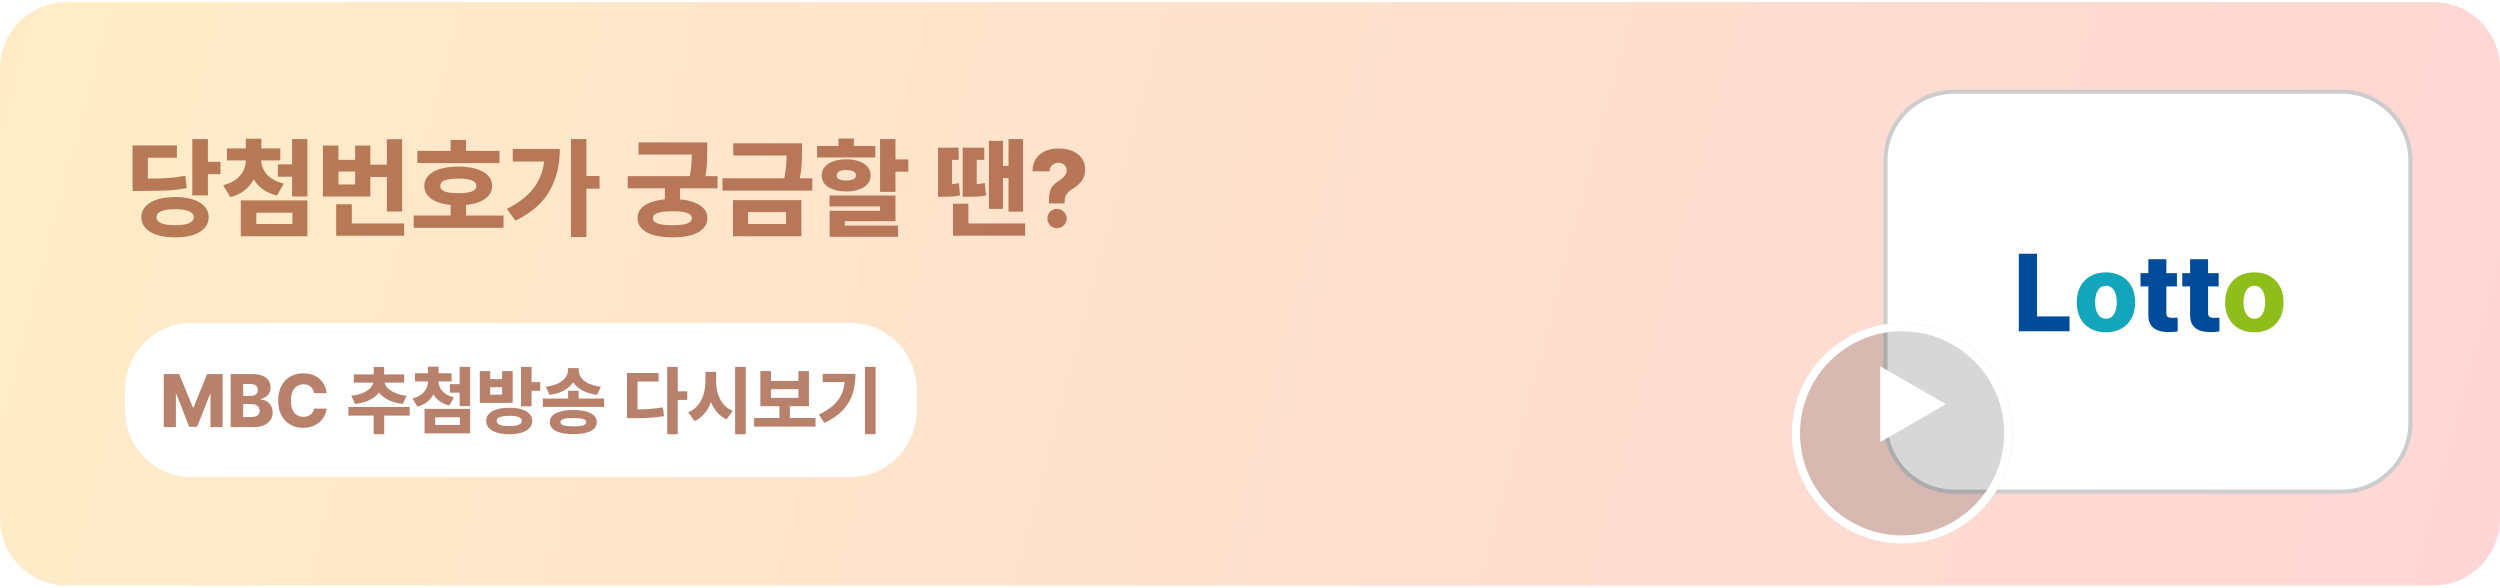 <svg width="600" height="141" viewBox="0 0 600 141" fill="none" xmlns="http://www.w3.org/2000/svg">
<g id="banner_vod" clip-path="url(#clip0_73_799)">
<path id="Vector" d="M584 0.5H16C7.163 0.5 0 7.663 0 16.5V124.5C0 133.337 7.163 140.5 16 140.5H584C592.837 140.5 600 133.337 600 124.5V16.5C600 7.663 592.837 0.5 584 0.5Z" fill="url(#paint0_linear_73_799)"/>
<path id="Vector_2" d="M562 21.5H469C459.611 21.5 452 29.111 452 38.5V101.5C452 110.889 459.611 118.5 469 118.5H562C571.389 118.5 579 110.889 579 101.5V38.5C579 29.111 571.389 21.5 562 21.5Z" fill="white"/>
<path id="Vector_3" d="M562 22H469C459.887 22 452.5 29.387 452.5 38.5V101.5C452.5 110.613 459.887 118 469 118H562C571.113 118 578.5 110.613 578.5 101.5V38.5C578.5 29.387 571.113 22 562 22Z" stroke="black" stroke-opacity="0.2"/>
<path id="Vector_4" d="M484.512 60.898H488.88V75.929H496.691V79.5H484.512V60.898ZM522.462 68.734H519.918V75.132C519.918 75.578 520.034 75.882 520.265 76.044C520.496 76.207 520.852 76.288 521.332 76.288C521.691 76.288 522.128 76.271 522.642 76.237V79.552C522.257 79.603 521.91 79.641 521.601 79.667C521.302 79.693 520.929 79.706 520.484 79.706C518.908 79.706 517.696 79.372 516.848 78.704C516.009 78.027 515.593 76.999 515.602 75.62V68.734H513.726V65.548H515.602V62.208H519.918V65.548H522.462V68.734ZM532.483 68.734H529.939V75.132C529.939 75.578 530.055 75.882 530.286 76.044C530.517 76.207 530.873 76.288 531.352 76.288C531.712 76.288 532.149 76.271 532.663 76.237V79.552C532.277 79.603 531.93 79.641 531.622 79.667C531.322 79.693 530.95 79.706 530.504 79.706C528.928 79.706 527.717 79.372 526.869 78.704C526.029 78.027 525.614 76.999 525.622 75.62V68.734H523.747V65.548H525.622V62.208H529.939V65.548H532.483V68.734Z" fill="#014B9B"/>
<path id="Vector_5" d="M505.427 79.757C503.997 79.757 502.75 79.457 501.688 78.858C500.635 78.258 499.826 77.419 499.26 76.34C498.695 75.252 498.412 73.993 498.412 72.563C498.412 71.132 498.695 69.877 499.26 68.798C499.826 67.711 500.635 66.867 501.688 66.267C502.75 65.668 503.997 65.368 505.427 65.368C506.857 65.368 508.099 65.668 509.153 66.267C510.215 66.867 511.028 67.711 511.593 68.798C512.159 69.877 512.441 71.132 512.441 72.563C512.441 73.993 512.159 75.252 511.593 76.34C511.028 77.419 510.215 78.258 509.153 78.858C508.099 79.457 506.857 79.757 505.427 79.757ZM505.453 76.494C505.992 76.494 506.455 76.331 506.84 76.006C507.225 75.672 507.517 75.205 507.714 74.605C507.919 74.006 508.022 73.316 508.022 72.537C508.022 71.757 507.919 71.068 507.714 70.469C507.517 69.869 507.225 69.406 506.84 69.081C506.455 68.747 505.992 68.58 505.453 68.58C504.622 68.58 503.975 68.94 503.513 69.659C503.059 70.379 502.832 71.338 502.832 72.537C502.832 73.736 503.059 74.695 503.513 75.415C503.975 76.134 504.622 76.494 505.453 76.494Z" fill="#12A5BB"/>
<path id="Vector_6" d="M541.039 79.757C539.609 79.757 538.362 79.457 537.3 78.858C536.247 78.258 535.438 77.419 534.872 76.34C534.307 75.252 534.024 73.993 534.024 72.563C534.024 71.132 534.307 69.877 534.872 68.798C535.438 67.711 536.247 66.867 537.3 66.267C538.362 65.668 539.609 65.368 541.039 65.368C542.469 65.368 543.711 65.668 544.765 66.267C545.827 66.867 546.64 67.711 547.206 68.798C547.771 69.877 548.053 71.132 548.053 72.563C548.053 73.993 547.771 75.252 547.206 76.34C546.64 77.419 545.827 78.258 544.765 78.858C543.711 79.457 542.469 79.757 541.039 79.757ZM541.065 76.494C541.604 76.494 542.067 76.331 542.452 76.006C542.838 75.672 543.129 75.205 543.326 74.605C543.531 74.006 543.634 73.316 543.634 72.537C543.634 71.757 543.531 71.068 543.326 70.469C543.129 69.869 542.838 69.406 542.452 69.081C542.067 68.747 541.604 68.58 541.065 68.58C540.234 68.58 539.587 68.94 539.125 69.659C538.671 70.379 538.444 71.338 538.444 72.537C538.444 73.736 538.671 74.695 539.125 75.415C539.587 76.134 540.234 76.494 541.065 76.494Z" fill="#8FBD1A"/>
<g id="Group" filter="url(#filter0_d_73_799)">
<path id="Vector_7" d="M456.5 123.5C471.136 123.5 483 111.636 483 97C483 82.365 471.136 70.5 456.5 70.5C441.864 70.5 430 82.365 430 97C430 111.636 441.864 123.5 456.5 123.5Z" fill="black" fill-opacity="0.16"/>
<path id="Vector_8" d="M456.5 122.5C470.583 122.5 482 111.083 482 97C482 82.917 470.583 71.5 456.5 71.5C442.417 71.5 431 82.917 431 97C431 111.083 442.417 122.5 456.5 122.5Z" stroke="white" stroke-width="2"/>
</g>
<path id="Vector_9" d="M467 97L451.25 106.093V87.907L467 97Z" fill="white"/>
<path id="Vector_10" d="M49.904 38.827H52.91V41.807H49.904V46.895H46.153V33.38H49.904V38.827ZM42.067 47.28C43.694 47.289 45.108 47.486 46.307 47.871C47.514 48.256 48.444 48.813 49.094 49.541C49.754 50.261 50.084 51.117 50.084 52.111C50.084 53.13 49.754 54.003 49.094 54.731C48.444 55.468 47.514 56.025 46.307 56.401C45.108 56.787 43.694 56.975 42.067 56.967C40.414 56.975 38.975 56.787 37.751 56.401C36.526 56.025 35.579 55.468 34.911 54.731C34.252 54.003 33.922 53.13 33.922 52.111C33.922 51.117 34.252 50.261 34.911 49.541C35.579 48.813 36.526 48.256 37.751 47.871C38.975 47.486 40.414 47.289 42.067 47.28ZM42.067 50.209C40.586 50.209 39.464 50.368 38.701 50.684C37.939 51.001 37.562 51.477 37.571 52.111C37.562 52.761 37.939 53.25 38.701 53.575C39.472 53.901 40.594 54.055 42.067 54.038C43.498 54.055 44.59 53.901 45.343 53.575C46.105 53.25 46.487 52.761 46.487 52.111C46.487 51.477 46.105 51.001 45.343 50.684C44.59 50.368 43.498 50.209 42.067 50.209ZM42.453 37.85H35.489V42.861C37.648 42.852 39.382 42.801 40.693 42.706C42.003 42.604 43.266 42.424 44.482 42.167L44.816 45.122C43.498 45.413 42.08 45.601 40.564 45.687C39.048 45.773 36.8 45.824 33.819 45.841H31.815V34.895H42.453V37.85ZM67.273 38.493H62.7C62.717 39.289 62.914 40.051 63.291 40.779C63.667 41.507 64.258 42.163 65.063 42.745C65.868 43.319 66.888 43.76 68.121 44.068L66.451 46.946C65.149 46.612 64.031 46.111 63.098 45.443C62.173 44.775 61.436 43.978 60.888 43.053C60.357 44.073 59.625 44.95 58.691 45.687C57.766 46.415 56.636 46.963 55.3 47.331L53.552 44.454C54.794 44.137 55.818 43.674 56.623 43.066C57.437 42.45 58.032 41.752 58.409 40.972C58.794 40.184 58.991 39.358 59 38.493H54.452V35.615H59V33.302H62.725V35.615H67.273V38.493ZM73.774 47.152H70.1V42.424H66.682V39.443H70.1V33.38H73.774V47.152ZM73.774 56.71H57.792V48.102H73.774V56.71ZM61.518 53.755H70.177V51.057H61.518V53.755ZM96.513 50.774H92.839V42.475H88.882V47.152H77.499V34.947H81.225V38.364H85.233V34.947H88.882V39.52H92.839V33.405H96.513V50.774ZM97.001 56.581H80.686V49.027H84.437V53.627H97.001V56.581ZM85.233 44.274V41.165H81.225V44.274H85.233ZM119.869 39.135H100.162V36.206H108.153V33.585H111.852V36.206H119.869V39.135ZM120.845 54.68H99.288V51.725H108.153V49.194C106.842 49.066 105.712 48.805 104.761 48.411C103.819 48.008 103.095 47.486 102.59 46.843C102.084 46.201 101.832 45.456 101.832 44.608C101.832 43.649 102.162 42.822 102.821 42.128C103.48 41.435 104.423 40.904 105.647 40.535C106.881 40.167 108.332 39.983 110.002 39.983C111.647 39.983 113.082 40.167 114.306 40.535C115.531 40.904 116.473 41.435 117.133 42.128C117.792 42.822 118.122 43.649 118.122 44.608C118.122 45.447 117.869 46.188 117.364 46.83C116.859 47.473 116.135 47.995 115.193 48.398C114.259 48.8 113.146 49.066 111.852 49.194V51.725H120.845V54.68ZM110.002 42.861C108.529 42.861 107.437 43.002 106.726 43.285C106.016 43.559 105.66 44 105.66 44.608C105.66 45.224 106.011 45.67 106.714 45.944C107.425 46.218 108.521 46.355 110.002 46.355C111.45 46.355 112.529 46.218 113.24 45.944C113.959 45.67 114.319 45.224 114.319 44.608C114.319 44 113.959 43.559 113.24 43.285C112.521 43.002 111.441 42.861 110.002 42.861ZM140.733 42.244H143.893V45.276H140.733V56.89H137.033V33.38H140.733V42.244ZM134.361 35.743C134.361 39.58 133.538 42.942 131.894 45.828C130.258 48.715 127.534 51.091 123.723 52.959L121.642 50.132C124.374 48.762 126.468 47.16 127.924 45.327C129.389 43.494 130.279 41.31 130.596 38.775H123.055V35.743H134.361ZM169.741 36.077C169.741 37.294 169.716 38.364 169.664 39.289C169.613 40.206 169.489 41.199 169.292 42.27H172.208V45.199H163.215V47.845C164.577 47.965 165.746 48.222 166.722 48.616C167.707 49.002 168.461 49.511 168.983 50.145C169.506 50.77 169.767 51.502 169.767 52.342C169.767 53.327 169.429 54.166 168.752 54.86C168.084 55.554 167.125 56.08 165.874 56.44C164.624 56.8 163.138 56.975 161.416 56.967C159.678 56.975 158.175 56.8 156.907 56.44C155.648 56.08 154.68 55.554 154.004 54.86C153.336 54.166 153.006 53.327 153.015 52.342C153.006 51.511 153.259 50.779 153.772 50.145C154.295 49.511 155.049 49.002 156.034 48.616C157.019 48.222 158.196 47.965 159.567 47.845V45.199H150.651V42.27H165.553C165.733 41.328 165.857 40.45 165.926 39.636C165.994 38.814 166.033 37.962 166.041 37.08H153.246V34.176H169.741V36.077ZM161.416 50.697C159.823 50.697 158.642 50.83 157.871 51.096C157.1 51.353 156.714 51.768 156.714 52.342C156.714 52.941 157.1 53.378 157.871 53.652C158.65 53.926 159.832 54.055 161.416 54.038C162.967 54.055 164.123 53.926 164.885 53.652C165.656 53.378 166.041 52.941 166.041 52.342C166.041 51.776 165.656 51.361 164.885 51.096C164.123 50.83 162.967 50.697 161.416 50.697ZM192.481 36.334C192.481 37.576 192.451 38.672 192.391 39.623C192.331 40.574 192.185 41.627 191.954 42.784H194.947V45.738H173.39V42.784H188.215C188.43 41.799 188.575 40.874 188.652 40.009C188.729 39.144 188.772 38.253 188.781 37.336H175.985V34.407H192.481V36.334ZM192.327 56.71H175.908V48.025H192.327V56.71ZM179.531 53.755H188.652V50.903H179.531V53.755ZM214.912 38.261H217.995V41.216H214.912V46.047H211.212V33.38H214.912V38.261ZM214.912 53.087H202.758V54.14H215.528V56.838H199.11V50.595H211.212V49.541H199.084V46.92H214.912V53.087ZM210.081 37.799H196.104V35.024H201.242V33.251H204.942V35.024H210.081V37.799ZM203.092 38.236C204.274 38.236 205.306 38.394 206.189 38.711C207.071 39.019 207.752 39.465 208.231 40.047C208.711 40.63 208.951 41.31 208.951 42.09C208.951 42.886 208.711 43.572 208.231 44.145C207.752 44.719 207.071 45.16 206.189 45.469C205.315 45.777 204.283 45.935 203.092 45.944C201.91 45.935 200.874 45.777 199.983 45.469C199.093 45.16 198.403 44.719 197.915 44.145C197.435 43.572 197.2 42.886 197.208 42.09C197.2 41.31 197.44 40.63 197.928 40.047C198.416 39.465 199.106 39.019 199.996 38.711C200.887 38.394 201.919 38.236 203.092 38.236ZM203.092 40.805C202.356 40.805 201.791 40.912 201.397 41.126C201.003 41.34 200.806 41.662 200.806 42.09C200.806 42.51 200.998 42.818 201.384 43.015C201.769 43.203 202.339 43.306 203.092 43.323C203.855 43.306 204.433 43.203 204.827 43.015C205.229 42.818 205.431 42.51 205.431 42.09C205.431 41.662 205.225 41.34 204.814 41.126C204.411 40.912 203.838 40.805 203.092 40.805ZM240.709 39.829H242.045V33.38H245.539V50.8H242.045V42.732H240.709V50.132H237.343V33.816H240.709V39.829ZM230.071 38.364H228.478V44.197C229.121 44.128 229.677 44.051 230.148 43.965L230.405 46.895C229.66 47.04 228.984 47.134 228.375 47.177C227.767 47.212 227.031 47.229 226.166 47.229H225.112V35.435H230.071V38.364ZM236.238 38.364H234.414V44.21C235.047 44.158 235.69 44.06 236.341 43.914L236.649 46.92C235.87 47.057 235.159 47.143 234.516 47.177C233.874 47.212 233.095 47.229 232.178 47.229H231.048V35.435H236.238V38.364ZM246.027 56.581H228.709V48.899H232.409V53.627H246.027V56.581ZM251.731 48.462C251.731 47.46 251.813 46.651 251.976 46.034C252.147 45.409 252.391 44.912 252.708 44.544C253.025 44.175 253.453 43.82 253.993 43.477C254.652 43.058 255.149 42.655 255.483 42.27C255.825 41.884 255.997 41.43 255.997 40.908C255.997 40.351 255.804 39.906 255.419 39.572C255.033 39.229 254.558 39.058 253.993 39.058C253.624 39.058 253.282 39.144 252.965 39.315C252.648 39.478 252.391 39.717 252.194 40.034C251.997 40.343 251.894 40.702 251.886 41.113H247.8C247.817 39.897 248.1 38.882 248.648 38.069C249.205 37.246 249.95 36.638 250.884 36.244C251.817 35.842 252.862 35.641 254.018 35.641C255.269 35.641 256.378 35.838 257.346 36.232C258.322 36.626 259.08 37.204 259.62 37.966C260.168 38.728 260.442 39.64 260.442 40.702C260.442 41.721 260.193 42.591 259.697 43.31C259.2 44.03 258.489 44.668 257.564 45.224C257.076 45.516 256.682 45.807 256.382 46.098C256.091 46.381 255.872 46.711 255.727 47.087C255.581 47.464 255.508 47.922 255.508 48.462V48.822H251.731V48.462ZM253.684 54.757C253.265 54.757 252.875 54.654 252.515 54.449C252.155 54.243 251.873 53.961 251.667 53.601C251.462 53.241 251.363 52.847 251.372 52.419C251.363 52.008 251.462 51.627 251.667 51.276C251.873 50.924 252.155 50.646 252.515 50.44C252.875 50.235 253.265 50.132 253.684 50.132C254.087 50.132 254.464 50.235 254.815 50.44C255.174 50.646 255.461 50.924 255.675 51.276C255.898 51.627 256.014 52.008 256.022 52.419C256.014 52.847 255.902 53.241 255.688 53.601C255.474 53.952 255.187 54.235 254.828 54.449C254.468 54.654 254.087 54.757 253.684 54.757Z" fill="#8D3513" fill-opacity="0.62"/>
<path id="Vector_11" d="M204 77.5H46C37.163 77.5 30 84.663 30 93.5V98.5C30 107.337 37.163 114.5 46 114.5H204C212.837 114.5 220 107.337 220 98.5V93.5C220 84.663 212.837 77.5 204 77.5Z" fill="white"/>
<path id="Vector_12" d="M43.007 89.773L46.294 97.789H46.435L49.722 89.773H53.431V102.5H50.513V94.59H50.407L47.313 102.43H45.415L42.321 94.555H42.216V102.5H39.298V89.773H43.007ZM55.364 89.773H60.62C61.552 89.773 62.34 89.908 62.984 90.178C63.635 90.441 64.124 90.816 64.452 91.303C64.78 91.789 64.944 92.357 64.944 93.008C64.944 93.482 64.845 93.91 64.645 94.291C64.446 94.672 64.168 94.988 63.81 95.24C63.453 95.486 63.04 95.656 62.571 95.75V95.873C63.087 95.897 63.561 96.037 63.995 96.295C64.434 96.553 64.783 96.91 65.041 97.367C65.305 97.824 65.436 98.352 65.436 98.949C65.436 99.641 65.261 100.256 64.909 100.795C64.564 101.328 64.059 101.747 63.397 102.052C62.735 102.351 61.944 102.5 61.024 102.5H55.364V89.773ZM60.321 100.074C60.989 100.074 61.487 99.948 61.815 99.696C62.144 99.444 62.307 99.084 62.307 98.615C62.307 98.111 62.135 97.713 61.789 97.42C61.443 97.127 60.972 96.981 60.374 96.981H58.352V100.074H60.321ZM60.128 95.029C60.649 95.029 61.071 94.9 61.394 94.643C61.722 94.379 61.886 94.022 61.886 93.57C61.886 93.137 61.73 92.794 61.42 92.542C61.115 92.29 60.696 92.164 60.163 92.164H58.352V95.029H60.128ZM75.368 94.361C75.28 93.705 75.011 93.186 74.56 92.806C74.114 92.425 73.54 92.234 72.837 92.234C72.21 92.234 71.671 92.39 71.22 92.7C70.769 93.005 70.42 93.45 70.174 94.036C69.933 94.616 69.813 95.316 69.813 96.137C69.813 96.981 69.933 97.695 70.174 98.281C70.42 98.861 70.769 99.301 71.22 99.6C71.671 99.893 72.204 100.039 72.819 100.039C73.505 100.039 74.073 99.863 74.524 99.512C74.975 99.16 75.257 98.674 75.368 98.053L78.392 98.07C78.304 98.856 78.028 99.6 77.565 100.303C77.102 101.006 76.461 101.577 75.641 102.017C74.82 102.456 73.862 102.676 72.767 102.676C71.606 102.676 70.572 102.418 69.664 101.902C68.756 101.387 68.044 100.637 67.528 99.652C67.013 98.668 66.755 97.496 66.755 96.137C66.755 94.772 67.016 93.597 67.537 92.612C68.059 91.628 68.773 90.881 69.682 90.371C70.596 89.856 71.624 89.598 72.767 89.598C73.792 89.598 74.709 89.785 75.518 90.16C76.326 90.535 76.98 91.08 77.478 91.795C77.981 92.51 78.286 93.365 78.392 94.361H75.368ZM98.325 99.74H92.208V104.205H89.677V99.74H83.612V97.684H98.325V99.74ZM97.007 91.848H92.287C92.404 92.299 92.671 92.741 93.087 93.175C93.503 93.603 94.089 93.981 94.845 94.309C95.601 94.637 96.514 94.859 97.587 94.977L96.673 96.945C95.343 96.805 94.194 96.494 93.228 96.014C92.261 95.527 91.505 94.924 90.96 94.203C90.415 94.93 89.656 95.533 88.684 96.014C87.717 96.488 86.559 96.799 85.212 96.945L84.298 94.977C85.382 94.859 86.302 94.637 87.058 94.309C87.819 93.981 88.408 93.603 88.824 93.175C89.24 92.747 89.504 92.305 89.615 91.848H84.913V89.861H89.677V88.086H92.208V89.861H97.007V91.848ZM108.38 91.549H105.251C105.263 92.094 105.397 92.615 105.655 93.113C105.913 93.611 106.317 94.06 106.868 94.458C107.419 94.851 108.116 95.152 108.96 95.363L107.817 97.332C106.927 97.103 106.162 96.761 105.523 96.304C104.891 95.847 104.387 95.302 104.012 94.669C103.648 95.366 103.147 95.967 102.509 96.471C101.876 96.969 101.103 97.344 100.188 97.596L98.993 95.627C99.843 95.41 100.543 95.094 101.094 94.678C101.65 94.256 102.058 93.778 102.315 93.245C102.579 92.706 102.714 92.141 102.72 91.549H99.608V89.58H102.72V87.998H105.269V89.58H108.38V91.549ZM112.827 97.473H110.313V94.238H107.976V92.199H110.313V88.051H112.827V97.473ZM112.827 104.012H101.894V98.123H112.827V104.012ZM104.442 101.99H110.366V100.145H104.442V101.99ZM122.249 97.859C123.368 97.853 124.341 97.977 125.167 98.228C125.993 98.475 126.626 98.835 127.065 99.31C127.511 99.784 127.733 100.35 127.733 101.006C127.733 101.674 127.511 102.248 127.065 102.729C126.626 103.215 125.993 103.584 125.167 103.836C124.341 104.094 123.368 104.223 122.249 104.223C121.112 104.223 120.125 104.094 119.287 103.836C118.449 103.584 117.805 103.215 117.354 102.729C116.902 102.248 116.677 101.674 116.677 101.006C116.677 100.35 116.902 99.784 117.354 99.31C117.805 98.835 118.449 98.475 119.287 98.228C120.125 97.977 121.112 97.853 122.249 97.859ZM122.249 99.793C121.224 99.805 120.459 99.907 119.955 100.101C119.451 100.288 119.202 100.59 119.208 101.006C119.19 101.838 120.204 102.254 122.249 102.254C123.245 102.254 123.992 102.151 124.49 101.946C124.988 101.741 125.237 101.428 125.237 101.006C125.237 100.59 124.991 100.288 124.499 100.101C124.013 99.907 123.263 99.805 122.249 99.793ZM127.575 91.707H129.667V93.799H127.575V97.508H125.044V88.051H127.575V91.707ZM117.644 90.986H120.509V89.07H123.04V96.682H115.147V89.07H117.644V90.986ZM120.509 94.713V92.92H117.644V94.713H120.509ZM138.878 95.644H144.995V97.666H130.282V95.644H136.347V93.781H138.878V95.644ZM138.896 88.789C138.896 89.422 139.077 90.017 139.44 90.573C139.81 91.124 140.393 91.599 141.189 91.997C141.986 92.395 143.003 92.668 144.239 92.814L143.272 94.783C141.907 94.59 140.744 94.232 139.783 93.711C138.828 93.189 138.093 92.536 137.577 91.751C137.056 92.53 136.314 93.184 135.354 93.711C134.398 94.232 133.247 94.59 131.899 94.783L131.003 92.814C132.21 92.668 133.209 92.39 134 91.98C134.797 91.569 135.38 91.086 135.749 90.529C136.124 89.973 136.312 89.393 136.312 88.789V88.332H138.896V88.789ZM137.612 98.404C138.784 98.404 139.792 98.519 140.636 98.747C141.479 98.976 142.124 99.307 142.569 99.74C143.015 100.174 143.237 100.695 143.237 101.305C143.237 101.92 143.015 102.444 142.569 102.878C142.124 103.312 141.479 103.64 140.636 103.862C139.798 104.085 138.79 104.193 137.612 104.188C136.429 104.193 135.412 104.085 134.562 103.862C133.713 103.64 133.062 103.312 132.611 102.878C132.16 102.444 131.935 101.92 131.935 101.305C131.935 100.695 132.16 100.174 132.611 99.74C133.062 99.307 133.713 98.976 134.562 98.747C135.418 98.519 136.435 98.404 137.612 98.404ZM137.612 100.32C136.528 100.32 135.74 100.399 135.248 100.558C134.756 100.71 134.513 100.959 134.519 101.305C134.513 101.662 134.756 101.923 135.248 102.087C135.746 102.245 136.534 102.324 137.612 102.324C138.661 102.324 139.438 102.245 139.941 102.087C140.451 101.923 140.706 101.662 140.706 101.305C140.706 100.959 140.454 100.71 139.95 100.558C139.446 100.399 138.667 100.32 137.612 100.32ZM162.661 93.922H164.946V95.978H162.661V104.223H160.13V88.051H162.661V93.922ZM158.056 91.566H153.011V98.264C154.13 98.252 155.176 98.208 156.148 98.132C157.121 98.056 158.103 97.936 159.093 97.772L159.356 99.881C158.214 100.074 157.08 100.203 155.955 100.268C154.83 100.326 153.468 100.356 151.868 100.356H150.479V89.527H158.056V91.566ZM171.872 91.478C171.866 92.516 172.001 93.503 172.276 94.44C172.552 95.372 172.988 96.204 173.586 96.936C174.184 97.669 174.942 98.223 175.862 98.598L174.368 100.637C173.489 100.244 172.739 99.69 172.118 98.976C171.497 98.261 170.999 97.417 170.624 96.444C170.255 97.522 169.742 98.454 169.086 99.239C168.436 100.024 167.636 100.631 166.687 101.059L165.175 98.949C166.118 98.562 166.897 97.988 167.513 97.227C168.128 96.465 168.579 95.595 168.866 94.616C169.153 93.632 169.3 92.586 169.306 91.478V89.246H171.872V91.478ZM178.974 104.223H176.425V88.051H178.974V104.223ZM195.726 102.377H180.978V100.32H187.077V97.49H182.489V89.053H185.021V91.426H191.612V89.053H194.144V97.49H189.573V100.32H195.726V102.377ZM191.612 95.486V93.412H185.021V95.486H191.612ZM210.157 104.188H207.591V88.051H210.157V104.188ZM205.306 89.721C205.306 91.49 205.083 93.084 204.638 94.502C204.192 95.914 203.422 97.212 202.326 98.395C201.236 99.573 199.745 100.607 197.853 101.498L196.534 99.494C197.894 98.85 199.007 98.147 199.874 97.385C200.741 96.623 201.4 95.779 201.852 94.853C202.309 93.928 202.599 92.873 202.722 91.689H197.448V89.721H205.306Z" fill="#8D3513" fill-opacity="0.62"/>
</g>
<defs>
<filter id="filter0_d_73_799" x="421.1" y="64" width="70.8" height="75.4" filterUnits="userSpaceOnUse" color-interpolation-filters="sRGB">
<feFlood flood-opacity="0" result="BackgroundImageFix"/>
<feColorMatrix in="SourceAlpha" type="matrix" values="0 0 0 0 0 0 0 0 0 0 0 0 0 0 0 0 0 0 127 0" result="hardAlpha"/>
<feOffset dy="7"/>
<feGaussianBlur stdDeviation="4.45"/>
<feComposite in2="hardAlpha" operator="out"/>
<feColorMatrix type="matrix" values="0 0 0 0 0 0 0 0 0 0 0 0 0 0 0 0 0 0 0.25 0"/>
<feBlend mode="normal" in2="BackgroundImageFix" result="effect1_dropShadow_73_799"/>
<feBlend mode="normal" in="SourceGraphic" in2="effect1_dropShadow_73_799" result="shape"/>
</filter>
<linearGradient id="paint0_linear_73_799" x1="-12.5" y1="-7.5" x2="589.5" y2="152" gradientUnits="userSpaceOnUse">
<stop stop-color="#FFEDC7"/>
<stop offset="1" stop-color="#FFD6D5"/>
</linearGradient>
<clipPath id="clip0_73_799">
<rect width="600" height="140" fill="white" transform="translate(0 0.5)"/>
</clipPath>
</defs>
</svg>
